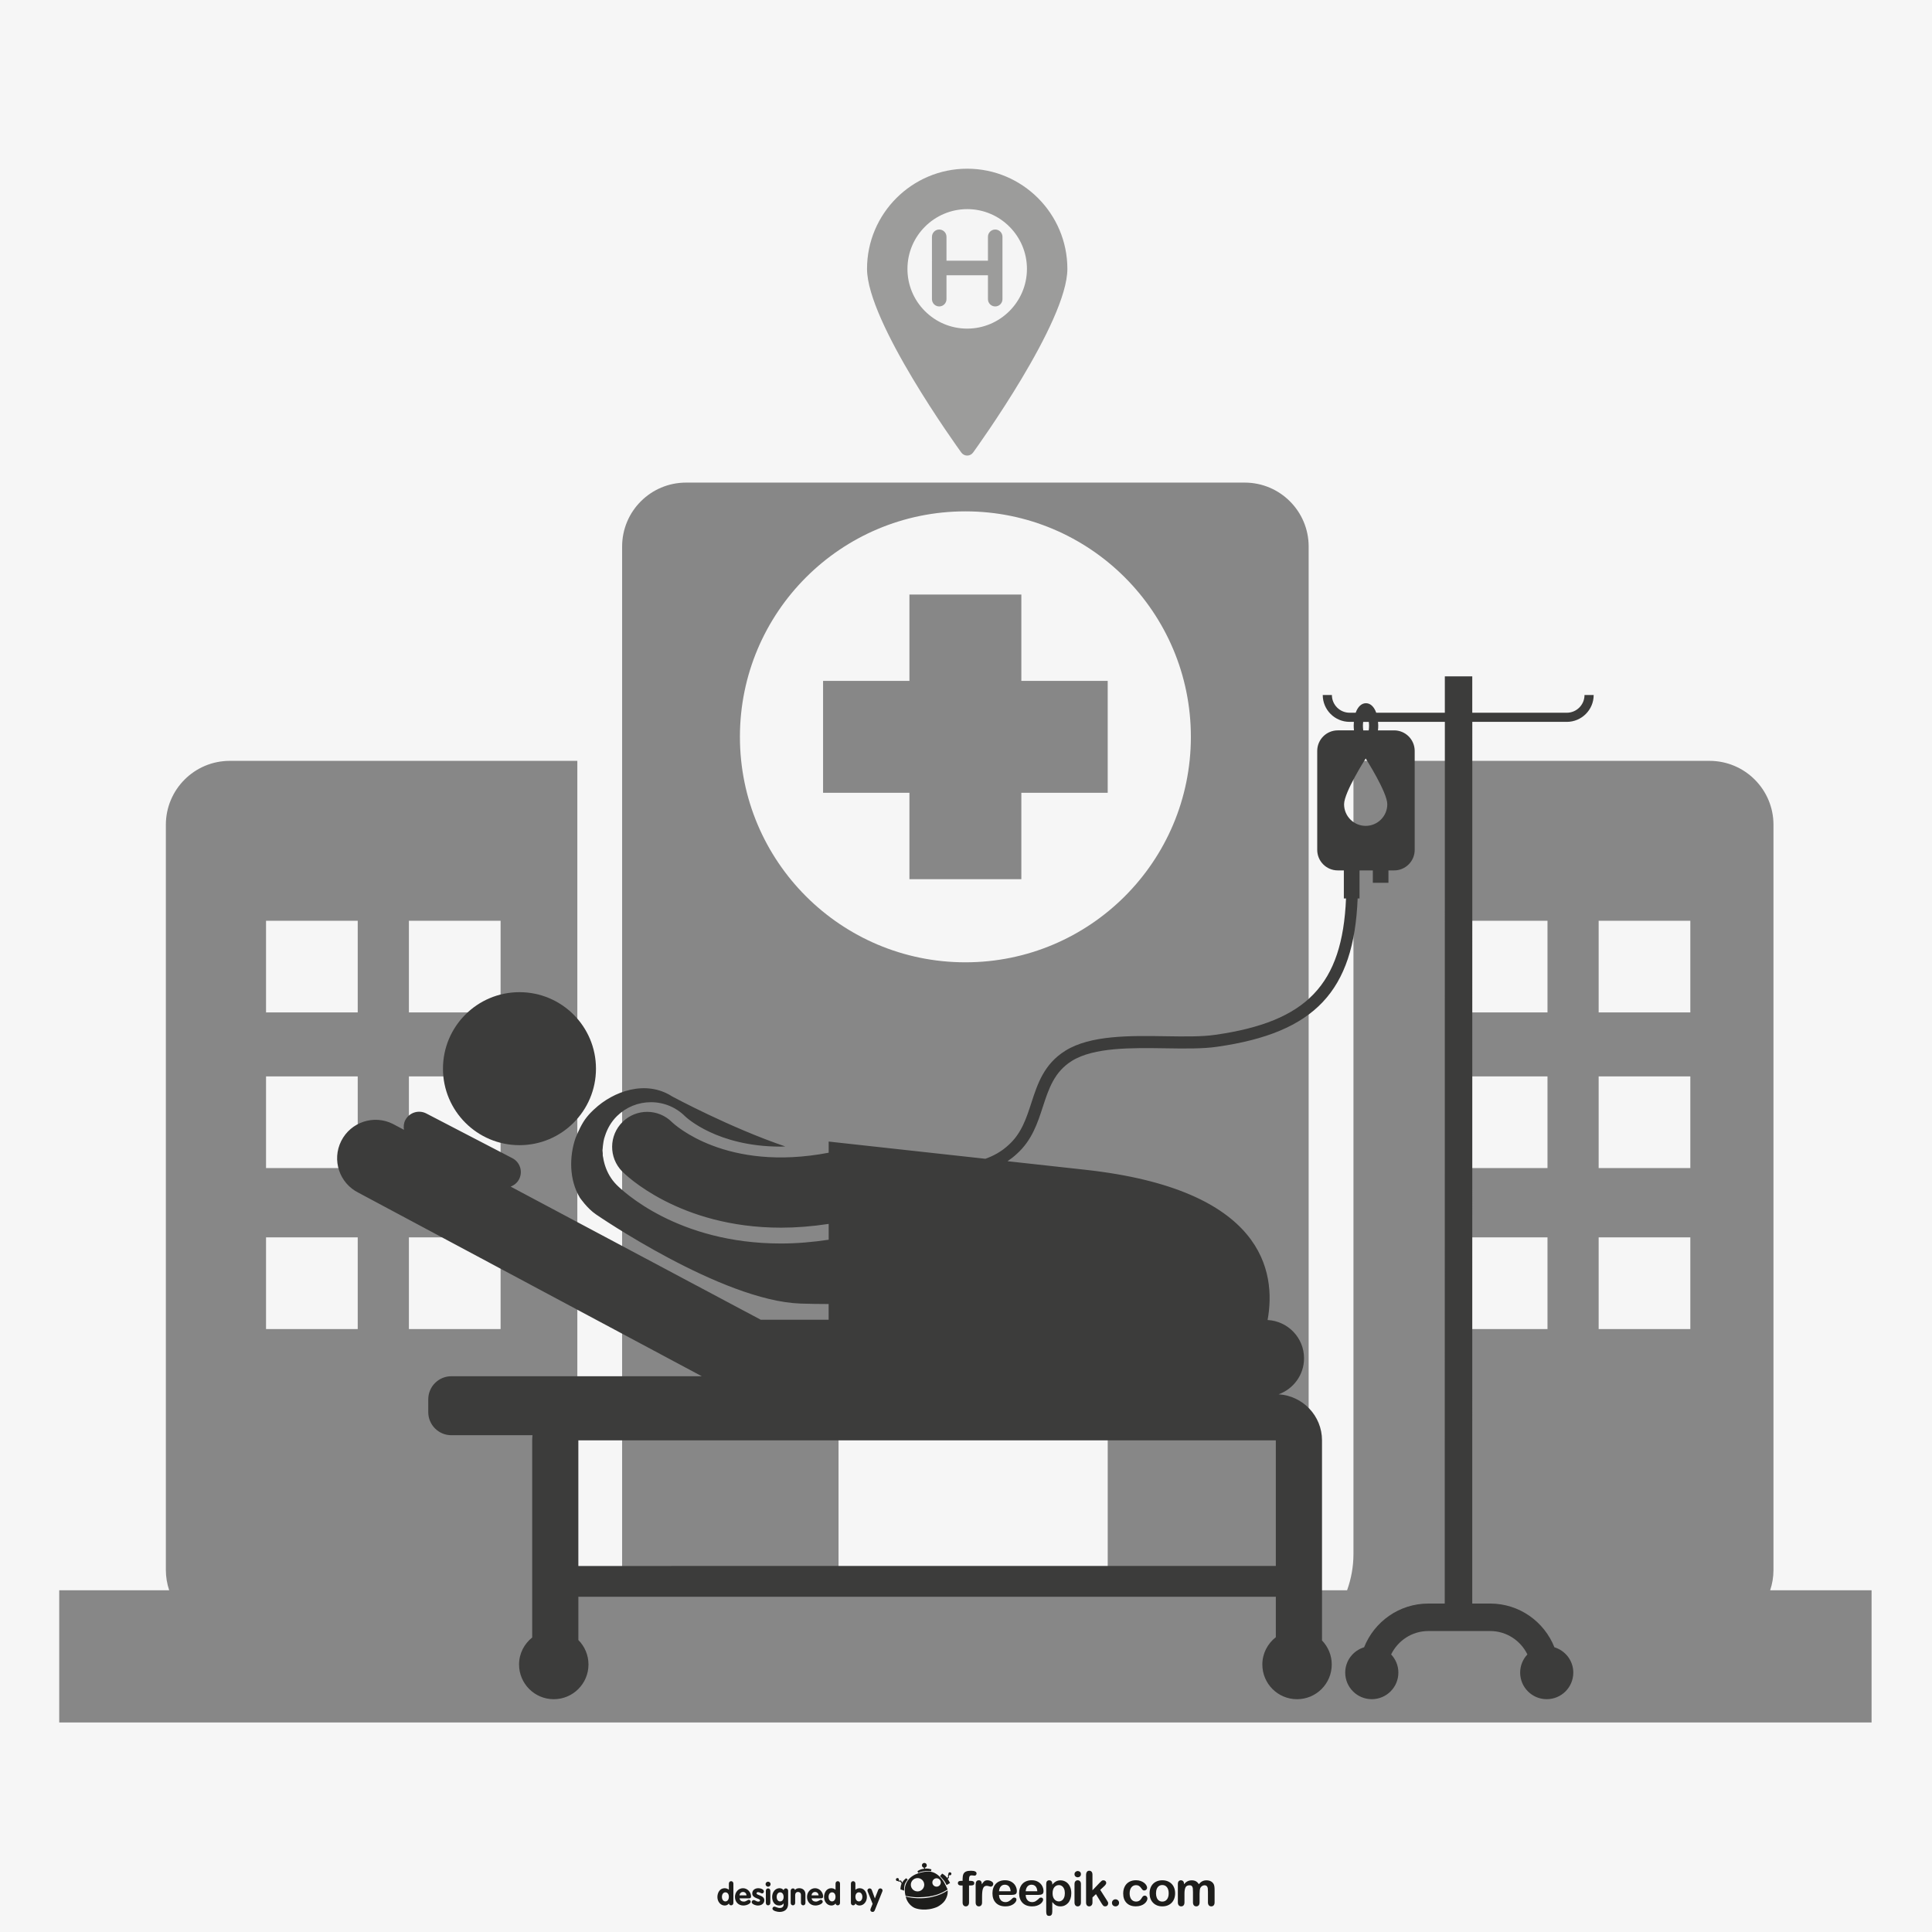 <?xml version="1.0" encoding="utf-8"?>
<!-- Generator: Adobe Illustrator 27.5.0, SVG Export Plug-In . SVG Version: 6.00 Build 0)  -->
<svg version="1.1" xmlns="http://www.w3.org/2000/svg" xmlns:xlink="http://www.w3.org/1999/xlink" x="0px" y="0px"
	 viewBox="0 0 800 800" style="enable-background:new 0 0 800 800;" xml:space="preserve">
<g id="Background">
	<rect style="fill:#F6F6F6;" width="800" height="800"/>
	<g>
		<g>
			<path style="fill:#1D1D1B;" d="M397.962,778.822h0.632v-0.799c0-0.833,0.105-1.49,0.317-1.984
				c0.209-0.488,0.566-0.845,1.069-1.066c0.501-0.224,1.193-0.337,2.067-0.337c1.554,0,2.325,0.378,2.325,1.142
				c0,0.244-0.081,0.457-0.243,0.63c-0.16,0.175-0.354,0.263-0.572,0.263c-0.102,0-0.285-0.02-0.539-0.061
				c-0.246-0.035-0.464-0.059-0.642-0.059c-0.478,0-0.784,0.143-0.924,0.426c-0.133,0.28-0.2,0.684-0.2,1.213v0.633h0.646
				c1.015,0,1.519,0.303,1.519,0.916c0,0.43-0.132,0.706-0.403,0.825c-0.269,0.116-0.64,0.175-1.115,0.175h-0.646v7.035
				c0,0.523-0.125,0.924-0.379,1.197c-0.247,0.278-0.569,0.416-0.967,0.416c-0.373,0-0.687-0.138-0.94-0.416
				c-0.249-0.273-0.372-0.674-0.372-1.197v-7.035h-0.729c-0.399,0-0.701-0.086-0.915-0.268c-0.214-0.176-0.32-0.409-0.32-0.695
				C396.629,779.139,397.07,778.822,397.962,778.822z"/>
			<path style="fill:#1D1D1B;" d="M406.653,785.555v2.219c0,0.538-0.132,0.941-0.383,1.209c-0.251,0.271-0.572,0.404-0.96,0.404
				c-0.388,0-0.704-0.134-0.945-0.412c-0.246-0.268-0.371-0.67-0.371-1.201v-7.395c0-1.194,0.43-1.792,1.291-1.792
				c0.445,0,0.762,0.139,0.957,0.418c0.194,0.282,0.303,0.69,0.323,1.238c0.316-0.548,0.641-0.956,0.974-1.238
				c0.336-0.279,0.781-0.418,1.338-0.418c0.561,0,1.101,0.139,1.626,0.418c0.525,0.282,0.791,0.652,0.791,1.111
				c0,0.323-0.114,0.594-0.338,0.803c-0.226,0.211-0.462,0.316-0.723,0.316c-0.103,0-0.337-0.063-0.706-0.184
				c-0.377-0.115-0.706-0.177-0.989-0.177c-0.389,0-0.706,0.104-0.952,0.304c-0.246,0.211-0.44,0.512-0.577,0.91
				c-0.135,0.402-0.227,0.886-0.278,1.438C406.677,784.08,406.653,784.757,406.653,785.555z"/>
			<path style="fill:#1D1D1B;" d="M418.862,784.641h-5.195c0.007,0.602,0.126,1.137,0.364,1.596
				c0.237,0.458,0.551,0.805,0.943,1.041c0.395,0.233,0.828,0.348,1.3,0.348c0.32,0,0.607-0.033,0.87-0.111
				c0.263-0.073,0.518-0.193,0.766-0.35c0.246-0.158,0.472-0.328,0.681-0.512c0.206-0.18,0.476-0.428,0.808-0.738
				c0.137-0.115,0.33-0.178,0.583-0.178c0.272,0,0.493,0.075,0.662,0.227c0.17,0.15,0.253,0.36,0.253,0.632
				c0,0.241-0.093,0.52-0.278,0.842c-0.19,0.324-0.474,0.628-0.854,0.925c-0.381,0.293-0.857,0.543-1.432,0.733
				c-0.573,0.194-1.233,0.292-1.98,0.292c-1.707,0-3.031-0.482-3.977-1.455c-0.947-0.978-1.424-2.297-1.424-3.962
				c0-0.786,0.119-1.515,0.353-2.187c0.232-0.674,0.573-1.246,1.022-1.729c0.449-0.482,0.998-0.848,1.652-1.104
				c0.655-0.256,1.38-0.383,2.18-0.383c1.038,0,1.928,0.218,2.67,0.66c0.743,0.433,1.302,1.001,1.67,1.695
				c0.369,0.697,0.555,1.4,0.555,2.123c0,0.664-0.193,1.096-0.577,1.297C420.096,784.54,419.557,784.641,418.862,784.641z
				 M413.667,783.131h4.815c-0.064-0.907-0.309-1.588-0.734-2.036c-0.424-0.452-0.981-0.675-1.679-0.675
				c-0.66,0-1.206,0.225-1.628,0.685C414.016,781.563,413.759,782.236,413.667,783.131z"/>
			<path style="fill:#1D1D1B;" d="M429.908,784.641h-5.194c0.005,0.602,0.128,1.137,0.365,1.596c0.234,0.458,0.55,0.805,0.94,1.041
				c0.393,0.233,0.827,0.348,1.301,0.348c0.315,0,0.609-0.033,0.867-0.111c0.267-0.073,0.518-0.193,0.769-0.35
				c0.246-0.158,0.472-0.328,0.681-0.512c0.205-0.18,0.475-0.428,0.807-0.738c0.137-0.115,0.332-0.178,0.583-0.178
				c0.274,0,0.494,0.075,0.664,0.227c0.168,0.15,0.248,0.36,0.248,0.632c0,0.241-0.09,0.52-0.283,0.842
				c-0.181,0.324-0.464,0.628-0.85,0.925c-0.377,0.293-0.858,0.543-1.429,0.733c-0.572,0.194-1.233,0.292-1.983,0.292
				c-1.703,0-3.029-0.482-3.977-1.455c-0.947-0.978-1.422-2.297-1.422-3.962c0-0.786,0.118-1.515,0.353-2.187
				c0.234-0.674,0.574-1.246,1.02-1.729c0.448-0.482,0.998-0.848,1.653-1.104c0.656-0.256,1.383-0.383,2.181-0.383
				c1.035,0,1.925,0.218,2.676,0.66c0.738,0.433,1.296,1.001,1.662,1.695c0.368,0.697,0.556,1.4,0.556,2.123
				c0,0.664-0.192,1.096-0.573,1.297C431.141,784.54,430.601,784.641,429.908,784.641z M424.714,783.131h4.816
				c-0.066-0.907-0.314-1.588-0.734-2.036c-0.428-0.452-0.985-0.675-1.682-0.675c-0.66,0-1.204,0.225-1.629,0.685
				C425.06,781.563,424.802,782.236,424.714,783.131z"/>
			<path style="fill:#1D1D1B;" d="M435.727,780.08v0.318c0.497-0.616,1.018-1.068,1.56-1.357c0.532-0.291,1.145-0.435,1.825-0.435
				c0.815,0,1.572,0.214,2.259,0.633c0.688,0.423,1.229,1.039,1.629,1.85c0.398,0.814,0.602,1.771,0.602,2.882
				c0,0.816-0.117,1.566-0.347,2.254c-0.23,0.684-0.548,1.257-0.948,1.721c-0.403,0.46-0.879,0.819-1.425,1.071
				c-0.554,0.245-1.14,0.371-1.77,0.371c-0.757,0-1.395-0.154-1.911-0.457c-0.516-0.301-1.006-0.752-1.475-1.338v3.986
				c0,1.164-0.429,1.752-1.275,1.752c-0.501,0-0.829-0.152-0.993-0.452c-0.159-0.306-0.242-0.741-0.242-1.321v-11.462
				c0-0.507,0.108-0.882,0.328-1.134c0.223-0.246,0.526-0.375,0.907-0.375c0.377,0,0.684,0.129,0.918,0.384
				C435.609,779.229,435.727,779.595,435.727,780.08z M440.932,783.94c0-0.703-0.106-1.304-0.32-1.805
				c-0.213-0.506-0.511-0.889-0.887-1.156c-0.379-0.27-0.802-0.405-1.265-0.405c-0.729,0-1.35,0.29-1.852,0.864
				c-0.504,0.58-0.755,1.428-0.755,2.551c0,1.053,0.248,1.879,0.751,2.467c0.498,0.586,1.115,0.879,1.855,0.879
				c0.441,0,0.853-0.129,1.227-0.383c0.379-0.257,0.681-0.64,0.906-1.152C440.82,785.283,440.932,784.664,440.932,783.94z"/>
			<path style="fill:#1D1D1B;" d="M446.275,777.352c-0.372,0-0.685-0.117-0.947-0.342c-0.263-0.231-0.397-0.547-0.397-0.961
				c0-0.375,0.137-0.688,0.406-0.93c0.27-0.242,0.581-0.366,0.939-0.366c0.346,0,0.648,0.108,0.915,0.327
				c0.266,0.223,0.399,0.545,0.399,0.969c0,0.41-0.129,0.728-0.39,0.958C446.94,777.234,446.633,777.352,446.275,777.352z
				 M447.59,780.095v7.679c0,0.531-0.128,0.934-0.38,1.201c-0.254,0.278-0.574,0.412-0.964,0.412c-0.392,0-0.703-0.138-0.949-0.416
				c-0.24-0.283-0.366-0.682-0.366-1.197v-7.602c0-0.527,0.126-0.922,0.366-1.184c0.246-0.271,0.558-0.402,0.949-0.402
				c0.39,0,0.71,0.131,0.964,0.402C447.462,779.25,447.59,779.624,447.59,780.095z"/>
			<path style="fill:#1D1D1B;" d="M456.151,788.174l-2.342-3.855l-1.441,1.361v2.113c0,0.512-0.137,0.904-0.406,1.178
				c-0.264,0.278-0.578,0.416-0.929,0.416c-0.409,0-0.73-0.134-0.962-0.412c-0.234-0.268-0.354-0.67-0.354-1.201v-11.329
				c0-0.585,0.117-1.037,0.343-1.346c0.227-0.311,0.555-0.463,0.973-0.463c0.411,0,0.731,0.14,0.972,0.421
				c0.243,0.277,0.363,0.691,0.363,1.233v6.443l2.985-3.135c0.372-0.385,0.651-0.656,0.849-0.799
				c0.192-0.141,0.43-0.213,0.706-0.213c0.335,0,0.609,0.108,0.835,0.316c0.215,0.211,0.327,0.476,0.327,0.792
				c0,0.388-0.36,0.912-1.081,1.559l-1.41,1.292l2.726,4.283c0.197,0.32,0.345,0.559,0.432,0.723
				c0.089,0.166,0.133,0.328,0.133,0.475c0,0.423-0.116,0.752-0.346,1c-0.23,0.24-0.537,0.361-0.908,0.361
				c-0.326,0-0.576-0.084-0.753-0.263C456.688,788.948,456.448,788.629,456.151,788.174z"/>
			<path style="fill:#1D1D1B;" d="M461.922,789.387c-0.401,0-0.748-0.13-1.041-0.389c-0.287-0.258-0.439-0.621-0.439-1.091
				c0-0.394,0.143-0.737,0.421-1.021c0.28-0.285,0.624-0.428,1.032-0.428s0.754,0.143,1.046,0.42
				c0.286,0.285,0.435,0.628,0.435,1.028c0,0.462-0.149,0.825-0.435,1.085C462.649,789.257,462.31,789.387,461.922,789.387z"/>
			<path style="fill:#1D1D1B;" d="M475.129,786.1c0,0.328-0.099,0.683-0.298,1.059c-0.197,0.378-0.498,0.734-0.904,1.076
				c-0.405,0.339-0.914,0.617-1.534,0.822c-0.615,0.207-1.311,0.315-2.079,0.315c-1.643,0-2.925-0.482-3.847-1.438
				c-0.918-0.957-1.378-2.24-1.378-3.848c0-1.096,0.209-2.054,0.632-2.892c0.418-0.837,1.029-1.483,1.828-1.941
				c0.797-0.458,1.754-0.685,2.857-0.685c0.69,0,1.322,0.1,1.897,0.301c0.574,0.2,1.058,0.463,1.46,0.775
				c0.395,0.324,0.701,0.66,0.91,1.02c0.214,0.359,0.317,0.697,0.317,1.01c0,0.316-0.117,0.586-0.354,0.805
				c-0.237,0.223-0.524,0.333-0.859,0.333c-0.223,0-0.407-0.056-0.551-0.169c-0.148-0.115-0.312-0.298-0.489-0.555
				c-0.326-0.492-0.666-0.864-1.02-1.107c-0.354-0.249-0.801-0.372-1.348-0.372c-0.78,0-1.415,0.309-1.895,0.92
				c-0.481,0.611-0.72,1.455-0.72,2.516c0,0.498,0.063,0.961,0.186,1.379c0.12,0.416,0.297,0.773,0.534,1.068
				c0.234,0.295,0.513,0.518,0.844,0.672c0.334,0.155,0.696,0.23,1.089,0.23c0.536,0,0.99-0.123,1.368-0.371
				c0.386-0.246,0.721-0.621,1.011-1.129c0.163-0.296,0.336-0.529,0.522-0.699c0.189-0.166,0.42-0.255,0.693-0.255
				c0.324,0,0.595,0.125,0.806,0.372C475.022,785.555,475.129,785.823,475.129,786.1z"/>
			<path style="fill:#1D1D1B;" d="M486.592,783.988c0,0.789-0.126,1.522-0.367,2.189c-0.251,0.67-0.606,1.242-1.075,1.72
				c-0.463,0.481-1.025,0.849-1.67,1.105c-0.654,0.254-1.381,0.384-2.192,0.384c-0.804,0-1.525-0.13-2.168-0.389
				c-0.64-0.258-1.203-0.631-1.667-1.109c-0.472-0.488-0.829-1.061-1.075-1.717c-0.237-0.66-0.362-1.386-0.362-2.184
				c0-0.805,0.128-1.541,0.369-2.209c0.246-0.67,0.603-1.242,1.064-1.714c0.46-0.474,1.017-0.837,1.672-1.096
				c0.656-0.255,1.379-0.384,2.168-0.384c0.807,0,1.536,0.129,2.192,0.391c0.652,0.258,1.212,0.631,1.682,1.105
				c0.469,0.483,0.824,1.055,1.066,1.713C486.469,782.461,486.592,783.188,486.592,783.988z M483.926,783.988
				c0-1.084-0.24-1.924-0.717-2.531c-0.473-0.605-1.115-0.906-1.922-0.906c-0.52,0-0.975,0.136-1.372,0.404
				c-0.396,0.268-0.697,0.666-0.913,1.193c-0.214,0.525-0.323,1.138-0.323,1.84c0,0.697,0.105,1.298,0.315,1.816
				c0.215,0.523,0.515,0.919,0.909,1.194c0.395,0.273,0.854,0.413,1.384,0.413c0.807,0,1.449-0.305,1.922-0.91
				C483.685,785.894,483.926,785.057,483.926,783.988z"/>
			<path style="fill:#1D1D1B;" d="M496.721,784.185v3.529c0,0.559-0.123,0.973-0.38,1.256c-0.254,0.278-0.586,0.416-1.003,0.416
				c-0.398,0-0.729-0.138-0.973-0.416c-0.251-0.283-0.381-0.697-0.381-1.256v-4.232c0-0.668-0.021-1.189-0.063-1.561
				c-0.049-0.363-0.172-0.672-0.372-0.904c-0.2-0.24-0.52-0.36-0.955-0.36c-0.868,0-1.438,0.298-1.717,0.901
				c-0.274,0.592-0.413,1.448-0.413,2.568v3.588c0,0.549-0.126,0.969-0.374,1.252c-0.251,0.282-0.581,0.42-0.987,0.42
				c-0.405,0-0.731-0.138-0.989-0.42c-0.257-0.283-0.386-0.703-0.386-1.252v-7.6c0-0.5,0.115-0.881,0.346-1.139
				c0.232-0.262,0.536-0.391,0.91-0.391c0.365,0,0.667,0.127,0.911,0.365c0.244,0.243,0.364,0.578,0.364,1.008v0.25
				c0.465-0.548,0.955-0.953,1.48-1.21c0.526-0.263,1.108-0.393,1.751-0.393c0.668,0,1.243,0.135,1.722,0.398
				c0.481,0.268,0.874,0.67,1.188,1.205c0.447-0.541,0.93-0.943,1.439-1.21c0.517-0.261,1.081-0.393,1.704-0.393
				c0.727,0,1.354,0.144,1.879,0.431c0.525,0.283,0.915,0.696,1.174,1.222c0.23,0.484,0.341,1.24,0.341,2.271v5.185
				c0,0.559-0.128,0.973-0.377,1.256c-0.252,0.278-0.587,0.416-1.004,0.416c-0.4,0-0.73-0.138-0.986-0.42
				c-0.258-0.283-0.384-0.703-0.384-1.252v-4.467c0-0.572-0.025-1.028-0.074-1.373c-0.046-0.343-0.181-0.633-0.392-0.865
				c-0.217-0.233-0.543-0.353-0.976-0.353c-0.349,0-0.682,0.108-0.997,0.315c-0.314,0.203-0.558,0.484-0.737,0.834
				C496.821,782.253,496.721,783.047,496.721,784.185z"/>
			<g>
				<path style="fill-rule:evenodd;clip-rule:evenodd;fill:#1D1D1B;" d="M379.567,790.315c0,0-1.449-0.23-2.862-1.776
					c-1.427-1.563-1.665-3.213-1.665-3.213s1.807,0.426,3.105,0.568c2.286,0.258,4.344,0.113,5.315,0.01
					c2.105-0.232,3.225-0.621,3.675-0.732c2.686-0.643,5.27-2.383,5.27-2.383s0.326,2.019-1.19,4.256
					c-0.592,0.875-1.77,1.881-3.127,2.572C383.438,791.599,379.567,790.315,379.567,790.315z"/>
				<path style="fill-rule:evenodd;clip-rule:evenodd;fill:#1D1D1B;" d="M390.552,778.849c-0.502-0.602-2.166-3.456-5.535-3.868
					c-0.859-0.104-5.413,0.072-8.144,2.601c-0.271,0.254-1.66,1.475-2.119,3.741c-0.359,1.753,0.229,3.726,0.229,3.726
					s3.03,0.631,5.313,0.572c3.62-0.09,5.441-0.412,7.331-0.982c2.788-0.846,4.758-2.258,4.758-2.258
					S391.053,779.459,390.552,778.849z M380.104,783.188c-1.532,0.101-2.848-1.054-2.944-2.579c-0.095-1.52,1.069-2.836,2.602-2.93
					c1.529-0.104,2.848,1.057,2.942,2.574C382.801,781.779,381.635,783.094,380.104,783.188z M387.922,781.224
					c-0.962,0.058-1.793-0.669-1.852-1.626c-0.06-0.955,0.677-1.782,1.638-1.845c0.961-0.063,1.793,0.669,1.852,1.624
					C389.623,780.332,388.883,781.164,387.922,781.224z"/>
				<path style="fill-rule:evenodd;clip-rule:evenodd;fill:#1D1D1B;" d="M389.24,776.877l0.879-1.055c0,0,1.215,0.596,1.996,1.721
					c0.779,1.123,1.286,2.148,1.286,2.148l-1.452,0.883c0,0-0.451-1.082-1.127-1.951C390.152,777.757,389.24,776.877,389.24,776.877
					z"/>
				<path style="fill-rule:evenodd;clip-rule:evenodd;fill:#1D1D1B;" d="M392.002,777.609c0.226-0.136,0.61-0.156,0.587-0.478
					c-0.017-0.318-0.234-0.953,0.4-1.17c0.638-0.213,0.278,0.188,0.058,0.467c-0.218,0.279-0.146,0.451-0.121,0.861
					c0.026,0.405-0.26,0.541-0.692,0.742C391.803,778.238,391.774,777.746,392.002,777.609z"/>
				<path style="fill-rule:evenodd;clip-rule:evenodd;fill:#1D1D1B;" d="M375.867,778.258c0,0-1.021,1.183-1.275,2.252
					c-0.26,1.074-0.208,2.365-0.208,2.365l-1.507-0.519c0,0-0.088-1.483,0.6-2.682c0.762-1.329,1.737-1.925,1.737-1.925
					L375.867,778.258z"/>
				<path style="fill-rule:evenodd;clip-rule:evenodd;fill:#1D1D1B;" d="M373.648,779.604c-0.246-0.161-0.269-0.54-0.46-0.789
					c-0.195-0.257-0.244-0.103-0.688-0.103c-0.441-0.004-0.455-0.21-0.581-0.316c-0.126-0.111-0.183,0.332-0.183,0.332
					s0.082,0.377,0.555,0.403c0.474,0.03,0.46-0.202,0.665,0.225c0.204,0.426,0.606,0.751,0.606,0.751
					S373.897,779.764,373.648,779.604z"/>
				<path style="fill-rule:evenodd;clip-rule:evenodd;fill:#1D1D1B;" d="M381.649,773.988c2.476-0.619,4.023,0.096,4.023,0.096
					l-0.134,0.711c0,0-1.808-0.119-3.238,0.092c-1.437,0.205-2.087,0.658-2.087,0.658l-0.311-0.711
					C379.902,774.834,380.58,774.256,381.649,773.988z"/>
				<path style="fill-rule:evenodd;clip-rule:evenodd;fill:#1D1D1B;" d="M382.393,772.971l0.346-0.125l0.46,1.234l-0.346,0.127
					L382.393,772.971z"/>
				<path style="fill-rule:evenodd;clip-rule:evenodd;fill:#1D1D1B;" d="M393.286,775.264c0.351-0.02,0.648,0.244,0.672,0.596
					c0.023,0.346-0.245,0.644-0.595,0.666c-0.349,0.023-0.646-0.243-0.669-0.589C392.672,775.588,392.935,775.293,393.286,775.264z"
					/>
				<path style="fill-rule:evenodd;clip-rule:evenodd;fill:#1D1D1B;" d="M371.567,777.654c0.349-0.021,0.648,0.243,0.669,0.592
					c0.021,0.346-0.242,0.64-0.595,0.666c-0.349,0.023-0.646-0.242-0.669-0.589C370.949,777.975,371.218,777.68,371.567,777.654z"/>
				<path style="fill-rule:evenodd;clip-rule:evenodd;fill:#1D1D1B;" d="M382.695,771.398c0.555-0.035,1.035,0.381,1.067,0.936
					c0.036,0.551-0.39,1.029-0.944,1.064c-0.555,0.039-1.035-0.381-1.069-0.938C381.714,771.908,382.138,771.432,382.695,771.398z"
					/>
			</g>
		</g>
		<g>
			<path style="fill:#1D1D1B;" d="M303.679,787.926c0,0.621-0.39,1.031-0.934,1.031c-0.512,0-0.809-0.281-0.925-0.775
				c-0.349,0.57-1.069,0.85-1.701,0.85c-1.872,0-3.057-1.734-3.057-3.49c0-1.809,0.994-3.674,2.992-3.674
				c0.643,0,1.275,0.221,1.766,0.646v-2.531c0-0.617,0.386-1.027,0.925-1.027c0.544,0,0.934,0.41,0.934,1.027V787.926z
				 M300.364,783.569c-0.967,0-1.443,1.017-1.443,1.894c0,0.865,0.476,1.871,1.443,1.871c1.015,0,1.456-1.033,1.456-1.936
				C301.82,784.494,301.355,783.569,300.364,783.569z"/>
			<path style="fill:#1D1D1B;" d="M306.225,786.066c0.134,0.916,0.892,1.345,1.756,1.345c0.953,0,1.612-0.75,2.1-0.75
				c0.4,0,0.76,0.401,0.76,0.804c0,0.797-1.647,1.567-3.027,1.567c-2.091,0-3.48-1.518-3.48-3.568c0-1.883,1.366-3.596,3.325-3.596
				c2.009,0,3.338,1.83,3.338,3.377c0,0.555-0.247,0.822-0.811,0.822H306.225z M309.143,784.832
				c-0.104-0.813-0.618-1.416-1.484-1.416c-0.825,0-1.38,0.629-1.469,1.416H309.143z"/>
			<path style="fill:#1D1D1B;" d="M315.56,784.032c-0.349,0-1.055-0.542-1.663-0.542c-0.334,0-0.632,0.157-0.632,0.517
				c0,0.862,3.224,0.735,3.224,2.851c0,1.234-1.045,2.174-2.644,2.174c-1.045,0-2.59-0.591-2.59-1.426
				c0-0.286,0.283-0.826,0.799-0.826c0.722,0,1.044,0.632,1.921,0.632c0.566,0,0.734-0.183,0.734-0.532
				c0-0.85-3.222-0.719-3.222-2.847c0-1.288,1.042-2.165,2.511-2.165c0.916,0,2.323,0.426,2.323,1.342
				C316.321,783.632,315.997,784.032,315.56,784.032z"/>
			<path style="fill:#1D1D1B;" d="M319.091,780.178c0,0.582-0.462,1.071-1.045,1.071c-0.553,0-1.041-0.503-1.041-1.071
				c0-0.527,0.488-1.016,1.041-1.016C318.603,779.162,319.091,779.636,319.091,780.178z M317.121,782.979
				c0-0.621,0.386-1.034,0.925-1.034c0.544,0,0.929,0.413,0.929,1.034v4.947c0,0.621-0.386,1.031-0.929,1.031
				c-0.539,0-0.925-0.41-0.925-1.031V782.979z"/>
			<path style="fill:#1D1D1B;" d="M326.349,788.338c0,2.229-1.457,3.353-3.574,3.353c-0.757,0-2.922-0.375-2.922-1.394
				c0-0.35,0.386-0.813,0.748-0.813c0.593,0,1.251,0.58,2.319,0.58c0.903,0,1.573-0.525,1.573-1.47v-0.438h-0.026
				c-0.385,0.567-1.017,0.874-1.868,0.874c-1.947,0-2.865-1.712-2.865-3.555c0-1.87,1.188-3.609,3.055-3.609
				c0.635,0,1.354,0.283,1.703,0.848c0.116-0.488,0.411-0.771,0.927-0.771c0.543,0,0.929,0.413,0.929,1.034V788.338z
				 M323.035,783.569c-0.966,0-1.442,1.005-1.442,1.87c0,0.988,0.476,1.894,1.442,1.894c0.992,0,1.457-0.928,1.457-1.836
				C324.492,784.602,324.053,783.569,323.035,783.569z"/>
			<path style="fill:#1D1D1B;" d="M327.403,782.979c0-0.621,0.386-1.034,0.929-1.034c0.479,0,0.786,0.257,0.851,0.688
				c0.363-0.508,0.915-0.765,1.794-0.765c1.454,0,2.536,0.93,2.536,2.498v3.561c0,0.621-0.383,1.031-0.925,1.031
				c-0.54,0-0.929-0.41-0.929-1.031v-3.236c0-0.863-0.543-1.273-1.212-1.273c-0.759,0-1.185,0.554-1.185,1.273v3.236
				c0,0.621-0.39,1.031-0.929,1.031c-0.543,0-0.929-0.41-0.929-1.031V782.979z"/>
			<path style="fill:#1D1D1B;" d="M336.066,786.066c0.128,0.916,0.889,1.345,1.753,1.345c0.954,0,1.611-0.75,2.101-0.75
				c0.4,0,0.761,0.401,0.761,0.804c0,0.797-1.651,1.567-3.029,1.567c-2.09,0-3.482-1.518-3.482-3.568
				c0-1.883,1.369-3.596,3.328-3.596c2.008,0,3.337,1.83,3.337,3.377c0,0.555-0.246,0.822-0.813,0.822H336.066z M338.979,784.832
				c-0.105-0.813-0.62-1.416-1.482-1.416c-0.826,0-1.383,0.629-1.472,1.416H338.979z"/>
			<path style="fill:#1D1D1B;" d="M347.832,787.926c0,0.621-0.386,1.031-0.929,1.031c-0.513,0-0.808-0.281-0.924-0.775
				c-0.349,0.57-1.072,0.85-1.704,0.85c-1.87,0-3.055-1.734-3.055-3.49c0-1.809,0.995-3.674,2.992-3.674
				c0.642,0,1.274,0.221,1.767,0.646v-2.531c0-0.617,0.386-1.027,0.924-1.027c0.543,0,0.929,0.41,0.929,1.027V787.926z
				 M344.522,783.569c-0.968,0-1.442,1.017-1.442,1.894c0,0.865,0.474,1.871,1.442,1.871c1.016,0,1.457-1.033,1.457-1.936
				C345.979,784.494,345.514,783.569,344.522,783.569z"/>
			<path style="fill:#1D1D1B;" d="M352.344,779.982c0-0.617,0.389-1.027,0.93-1.027c0.541,0,0.926,0.41,0.926,1.027v2.531
				c0.491-0.426,1.123-0.646,1.767-0.646c1.999,0,2.99,1.865,2.99,3.674c0,1.756-1.186,3.49-3.056,3.49
				c-0.629,0-1.353-0.279-1.701-0.85c-0.113,0.494-0.41,0.775-0.926,0.775c-0.541,0-0.93-0.41-0.93-1.031V779.982z M355.658,787.334
				c0.966,0,1.445-1.006,1.445-1.871c0-0.877-0.478-1.894-1.445-1.894c-0.992,0-1.457,0.925-1.457,1.829
				C354.2,786.301,354.64,787.334,355.658,787.334z"/>
			<path style="fill:#1D1D1B;" d="M359.281,783.22c-0.053-0.14-0.092-0.286-0.092-0.476c0-0.467,0.49-0.8,0.875-0.8
				c0.451,0,0.774,0.246,0.932,0.657l1.273,3.497l1.366-3.497c0.154-0.411,0.478-0.657,0.929-0.657c0.389,0,0.875,0.333,0.875,0.8
				c0,0.19-0.025,0.336-0.088,0.476l-3.105,7.735c-0.158,0.385-0.441,0.735-0.878,0.735c-0.632,0-0.967-0.401-0.967-0.8
				c0-0.182,0.051-0.375,0.114-0.542l0.815-2.011L359.281,783.22z"/>
		</g>
	</g>
</g>
<g id="Objects">
	<path style="fill:#878787;" d="M732.985,658.496c0.881-2.644,1.374-5.463,1.374-8.401V341.537
		c0-14.627-11.857-26.483-26.483-26.483H560.438v328.426c0,5.272-0.953,10.314-2.637,15.016h-17.287
		c0.882-2.644,1.374-5.463,1.374-8.401V226.315c0-14.627-11.864-26.483-26.483-26.483H284.088
		c-14.627,0-26.482,11.855-26.482,26.483v423.779c0,2.938,0.5,5.758,1.381,8.401H241.7c-1.684-4.701-2.636-9.743-2.636-15.016
		V315.054H95.16c-14.627,0-26.483,11.856-26.483,26.483v308.558c0,2.938,0.5,5.757,1.374,8.401H24.526v54.736h750.451v-54.736
		H732.985z M148.125,550.334H110.16v-37.965h37.965V550.334z M148.125,483.679H110.16v-37.966h37.965V483.679z M148.125,419.23
		H110.16v-37.965h37.965V419.23z M207.285,550.334h-37.965v-37.965h37.965V550.334z M207.285,483.679h-37.965v-37.966h37.965
		V483.679z M207.285,419.23h-37.965v-37.965h37.965V419.23z M458.684,656.726H347.218V517.665h111.465V656.726z M399.747,398.473
		c-51.56,0-93.361-41.801-93.361-93.361c0-51.568,41.809-93.369,93.361-93.369c51.568,0,93.368,41.801,93.368,93.369
		S451.315,398.473,399.747,398.473z M640.784,550.334h-37.966v-37.965h37.966V550.334z M640.784,483.679h-37.966v-37.966h37.966
		V483.679z M640.784,419.23h-37.966v-37.965h37.966V419.23z M699.928,550.334H661.97v-37.965h37.958V550.334z M699.928,483.679
		H661.97v-37.966h37.958V483.679z M699.928,419.23H661.97v-37.965h37.958V419.23z M422.919,281.941h35.757v46.343h-35.757v35.773
		h-46.343v-35.773h-35.758v-46.343h35.758v-35.758h46.343V281.941z"/>
	<g>
		<path style="fill:#3C3C3B;" d="M648.779,298.912c6.131,0,11.13-4.988,11.13-11.119h-3.798c0,4.045-3.281,7.337-7.337,7.337h-39.14
			v-15.075h-11.357v15.069h-28.411c-0.874-2.455-2.38-3.94-4.25-3.94c-1.864,0-3.387,1.485-4.251,3.94h-2.522
			c-4.04,0-7.332-3.292-7.332-7.337h-3.787c0,6.131,4.988,11.119,11.113,11.119h1.781c-0.032,0.49-0.079,0.985-0.079,1.501
			c0,0.706,0.047,1.38,0.115,2.023h-6.715c-4.698,0-8.502,3.824-8.502,8.517v40.957c0,4.704,3.809,8.512,8.502,8.512h2.523v11.619
			h0.9c-1.475,35.669-16.207,51.034-54.029,56.443c-5.705,0.848-12.989,0.722-20.705,0.605c-14.569-0.231-31.107-0.495-41.489,5.999
			c-8.844,5.521-11.509,13.705-14.079,21.616c-2.117,6.489-4.113,12.625-9.423,17.413c-2.87,2.671-6.104,4.461-9.607,5.715
			c-64.854-7.132-64.891-7.132-64.891-7.132v4.619c-42.463,8.128-63.785-11.598-64.907-12.683
			c-5.625-5.604-14.737-5.662-20.405-0.09c-5.73,5.609-5.809,14.806-0.2,20.521c1.111,1.138,23.434,23.292,65.792,23.292
			c6.142,0,12.736-0.501,19.72-1.564v6.557c-6.705,1.001-13.336,1.56-19.794,1.56c-42.869,0-65.66-21.895-68.12-24.392
			c-2.217-2.266-3.755-4.983-4.698-7.917c-0.1-0.273-0.163-0.553-0.247-0.843c-0.231-0.827-0.421-1.659-0.537-2.522
			c-0.032-0.216-0.116-0.416-0.137-0.638c-0.047-0.369,0-0.742-0.016-1.107c-0.021-0.41-0.116-0.8-0.11-1.216
			c0-0.243,0.068-0.48,0.084-0.722c0.032-0.659,0.111-1.296,0.206-1.939c0.1-0.69,0.2-1.364,0.369-2.033
			c0.1-0.369,0.227-0.737,0.342-1.106c0.98-3.112,2.618-5.988,5.009-8.332c3.776-3.698,8.759-5.741,14.053-5.741
			c5.346,0,10.381,2.086,14.163,5.862c0.463,0.442,13.289,12.53,39.53,12.53c0.643,0,1.306-0.042,1.959-0.063
			c-22.833-7.742-46.84-20.705-46.84-20.705c-10.903-7.036-24.392-2.181-32.314,5.314c0,0-2.644,2.26-4.503,5.283
			c-1.77,2.892-3.165,6.505-3.165,6.505l-0.042,0.084c-2.634,7.611-2.697,17.313,1.79,24.729c0,0,3.034,4.477,6.716,6.947
			c0,0,51.949,35.801,84.685,36.897c3.977,0.131,7.822,0.179,11.604,0.189v6.515h-28.09l-103.593-55.141
			c1.448-0.543,2.733-1.554,3.497-3.029c1.643-3.176,0.411-7.078-2.75-8.722l-35.647-18.52c-3.176-1.648-7.074-0.41-8.723,2.76
			c-0.664,1.285-0.758,2.676-0.542,4.003l-4.604-2.454c-7.864-3.945-17.439-0.769-21.384,7.095
			c-3.945,7.864-0.769,17.435,7.095,21.379l142.207,76.016H186.891c-5.277,0-9.559,4.282-9.559,9.555v5.309
			c0,5.278,4.282,9.555,9.559,9.555h33.605c-0.079,0.701-0.126,1.412-0.126,2.123v81.64c-3.292,2.634-5.441,6.637-5.441,11.177
			c0,7.938,6.437,14.374,14.374,14.374c7.943,0,14.374-6.436,14.374-14.374c0-3.955-1.607-7.537-4.187-10.134v-17.913h288.806
			v16.744c-3.376,2.628-5.588,6.694-5.588,11.303c0,7.938,6.426,14.374,14.368,14.374c7.938,0,14.374-6.436,14.374-14.374
			c0-3.865-1.548-7.363-4.034-9.949v-82.867c0-10.155-7.959-18.456-17.966-19.057c6.12-2.218,10.528-8.032,10.528-14.922
			c0-8.512-6.694-15.406-15.09-15.849c3.64-20.01-1.622-54.088-75.499-62.21c-12.083-1.327-22.717-2.502-32.203-3.545
			c1.333-0.896,2.629-1.88,3.855-3.033c6.273-5.646,8.575-12.71,10.798-19.547c2.412-7.39,4.688-14.374,11.972-18.935
			c9.134-5.71,24.898-5.441,38.767-5.236c7.927,0.121,15.406,0.248,21.495-0.652c40.372-5.773,56.573-23.033,58.101-61.389h0.78
			v-11.619h5.509v5.13h6.463v-5.13h2.359c4.704,0,8.512-3.814,8.512-8.512v-40.957c0-4.698-3.813-8.517-8.512-8.517h-6.699
			c0.074-0.643,0.116-1.317,0.116-2.023c0-0.521-0.048-1.011-0.09-1.501h27.673l-0.052,365.089h-6.8
			c-12.067,0-22.381,7.527-26.589,18.108c-4.509,1.375-7.816,5.521-7.816,10.482c0,6.078,4.93,11.008,10.998,11.008
			c6.083,0,11.014-4.93,11.014-11.008c0-2.924-1.159-5.558-2.997-7.527c2.797-5.709,8.611-9.681,15.395-9.681h25.63
			c6.778,0,12.599,3.972,15.396,9.681c-1.849,1.97-2.997,4.604-2.997,7.527c0,6.078,4.925,11.008,11.003,11.008
			c6.078,0,11.003-4.93,11.003-11.008c0-4.962-3.303-9.107-7.816-10.482c-4.203-10.587-14.521-18.108-26.583-18.108h-7.442
			l0.021-365.089H648.779z M528.289,596.414v52.023H239.483v-52.023H528.289z M564.464,298.912h2.328
			c0.036,0.48,0.11,0.938,0.11,1.501c0,0.748-0.058,1.422-0.143,2.023h-2.265c-0.084-0.6-0.142-1.275-0.142-2.023
			C564.348,299.849,564.422,299.391,564.464,298.912z M574.45,333.022c0,4.94-4.009,8.954-8.949,8.954
			c-4.94,0-8.948-4.014-8.948-8.954c0-4.941,8.948-18.951,8.948-18.951S574.45,328.081,574.45,333.022z"/>
		<path style="fill:#3C3C3B;" d="M215.102,410.838c17.494,0,31.676,14.182,31.676,31.676c0,17.495-14.182,31.677-31.676,31.677
			c-17.495,0-31.677-14.182-31.677-31.677C183.425,425.02,197.607,410.838,215.102,410.838z"/>
	</g>
	<g>
		<path style="fill:#9C9C9B;" d="M400.497,69.855c-22.863,0-41.479,18.599-41.479,41.479c0,21.967,37.449,73.87,39.049,76.065
			c0.56,0.776,1.468,1.245,2.43,1.245c0.963,0,1.865-0.469,2.431-1.245c1.588-2.196,39.049-54.099,39.049-76.065
			C441.977,88.46,423.36,69.855,400.497,69.855z"/>
		<path style="fill:#F5F5F5;" d="M400.479,136.074c13.624,0,24.728-11.08,24.758-24.686c0.023-13.654-11.056-24.77-24.686-24.794
			c-13.66,0-24.763,11.08-24.794,24.686c-0.018,6.617,2.544,12.83,7.206,17.51c4.662,4.68,10.875,7.266,17.479,7.284"/>
		<path style="fill:#9C9C9B;" d="M415.102,98.047v25.834c0,1.654-1.348,3.007-3.007,3.007c-1.654,0-3.008-1.354-3.008-3.007v-9.901
			H391.92v9.901c0,1.654-1.353,3.007-3.007,3.007c-1.66,0-3.007-1.354-3.007-3.007V98.047c0-1.654,1.347-3.007,3.007-3.007
			c1.654,0,3.007,1.353,3.007,3.007v9.907h17.167v-9.907c0-1.654,1.354-3.007,3.008-3.007
			C413.754,95.04,415.102,96.393,415.102,98.047z"/>
	</g>
</g>
</svg>
